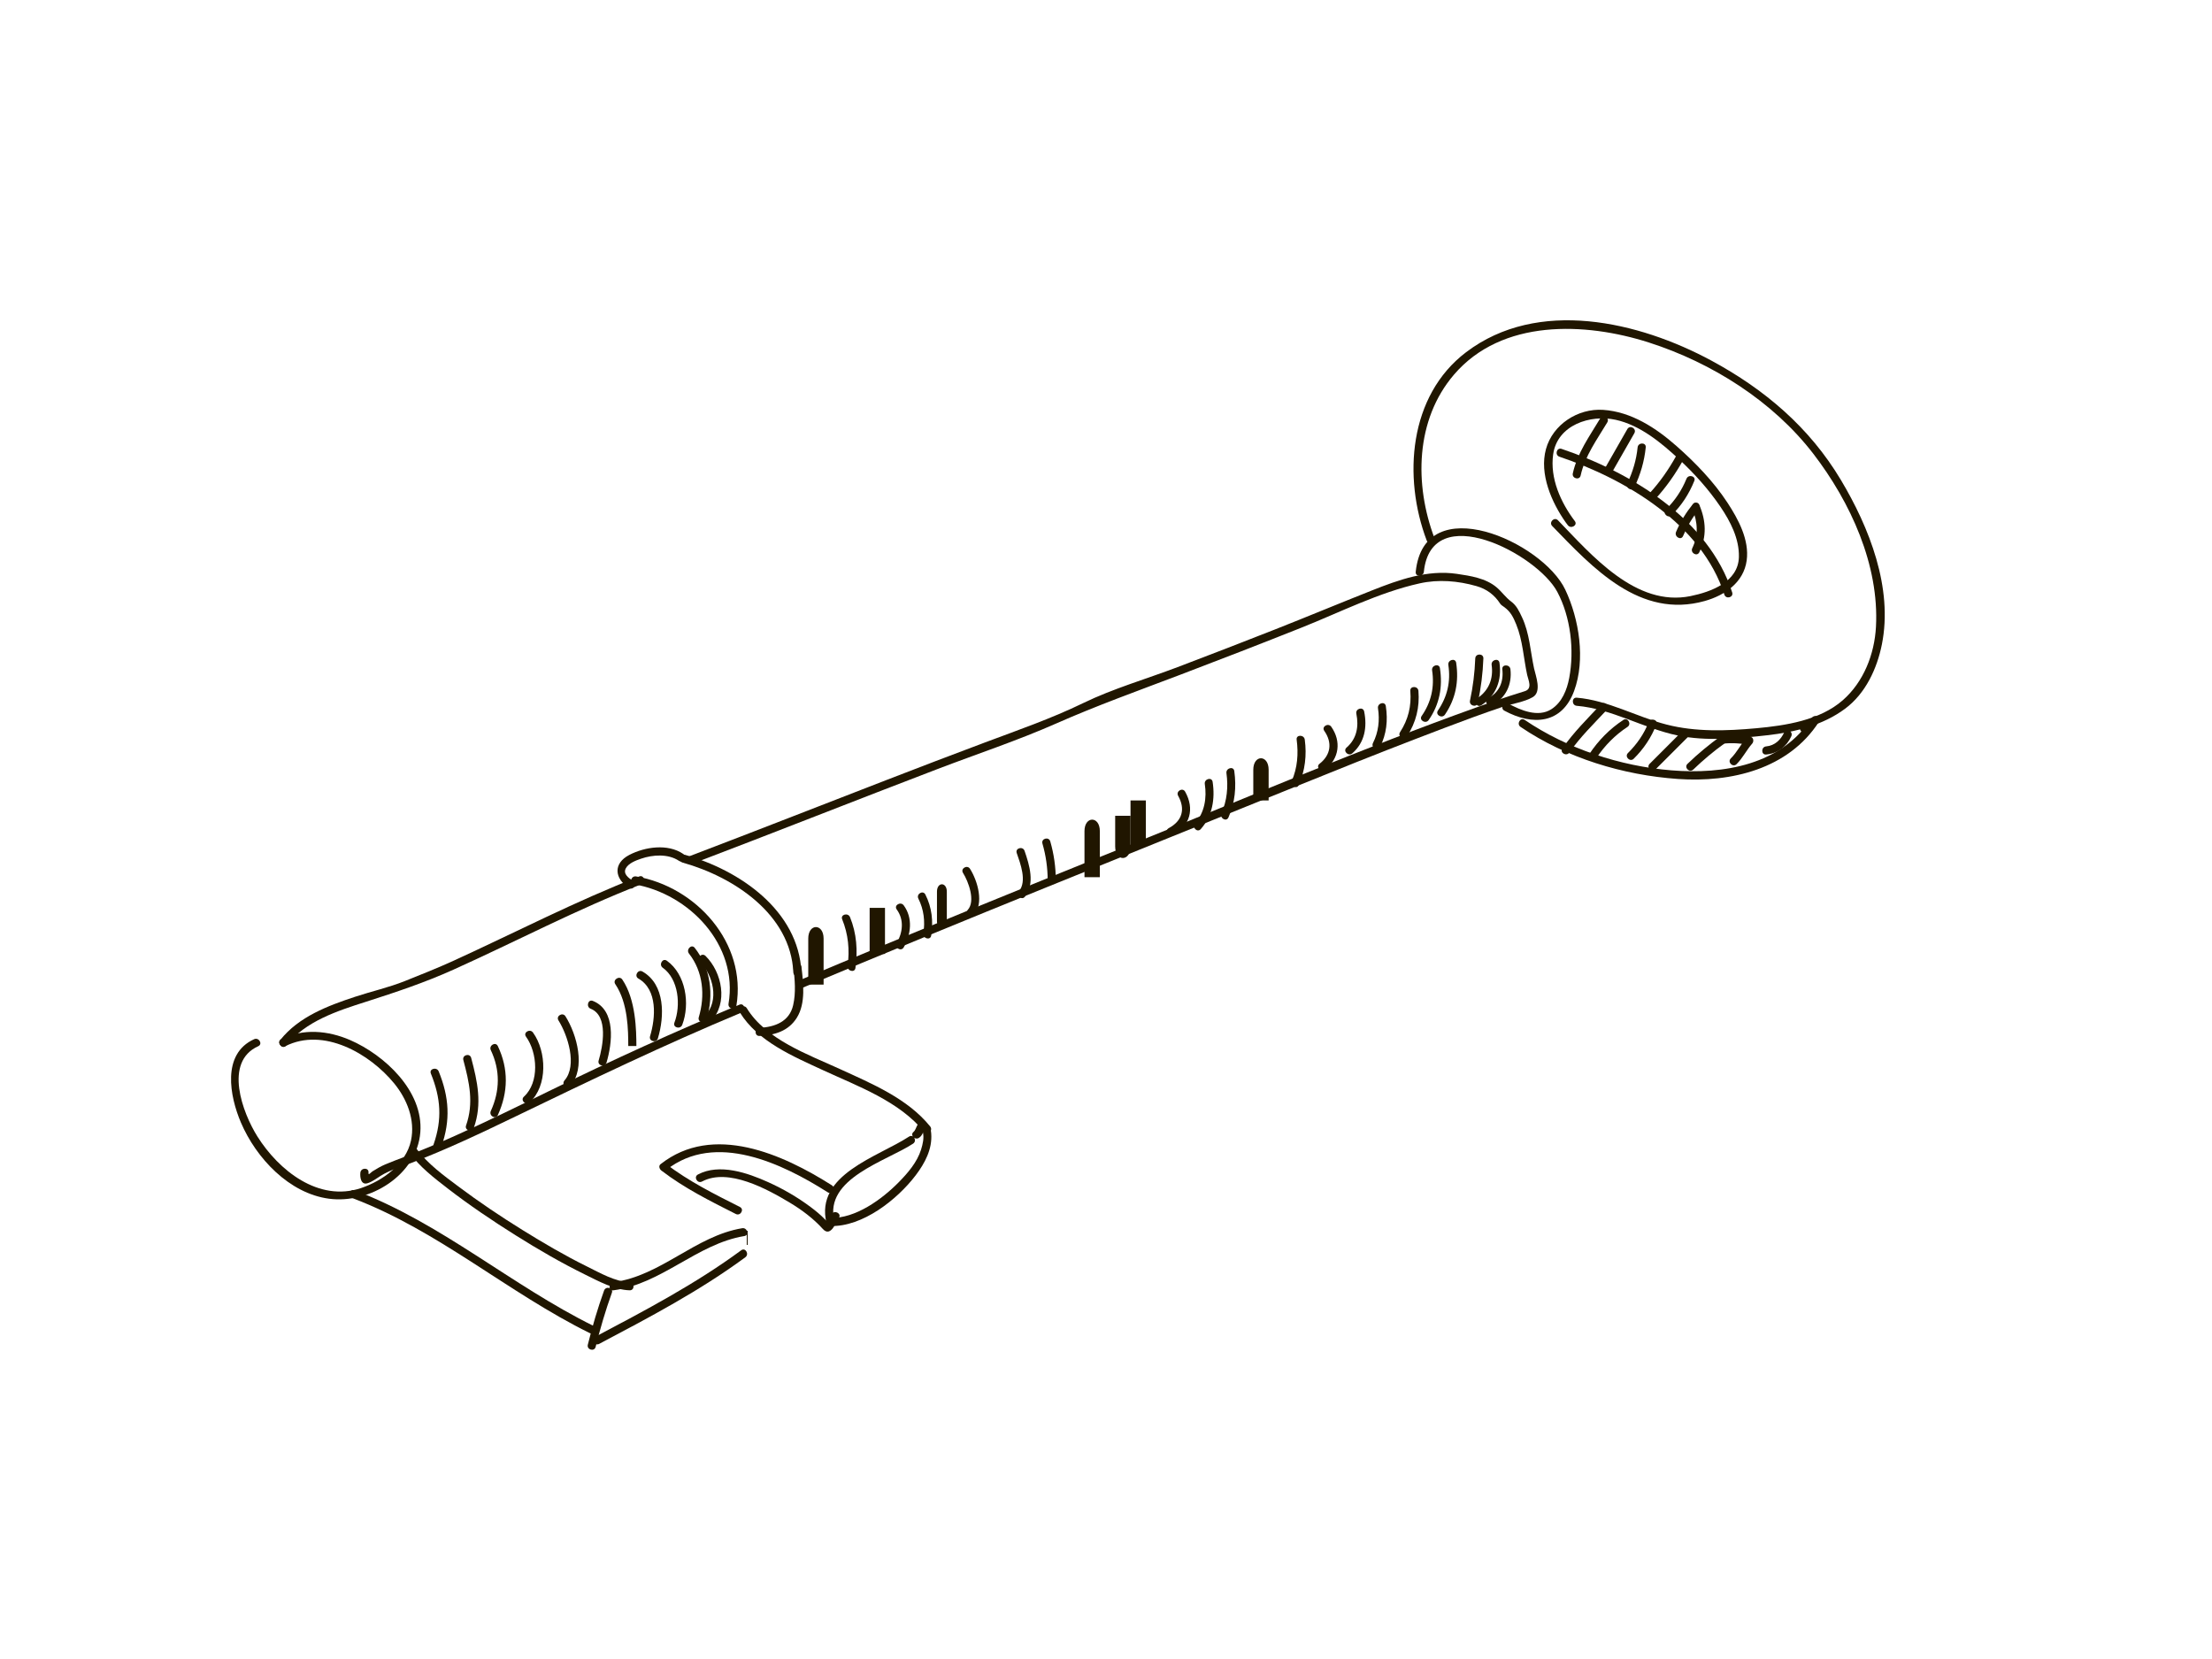 <?xml version="1.0" encoding="utf-8"?>
<!-- Generator: Adobe Illustrator 17.0.0, SVG Export Plug-In . SVG Version: 6.00 Build 0)  -->
<!DOCTYPE svg PUBLIC "-//W3C//DTD SVG 1.1//EN" "http://www.w3.org/Graphics/SVG/1.1/DTD/svg11.dtd">
<svg version="1.1" id="Layer_1" xmlns="http://www.w3.org/2000/svg" xmlns:xlink="http://www.w3.org/1999/xlink" x="0px" y="0px"
	 width="800px" height="600px" viewBox="0 0 800 600" enable-background="new 0 0 800 600" xml:space="preserve">
<g>
	<g>
		<path fill="#201600" d="M578.766,151.273c-3.829,6.406-8.299,12.51-9.935,19.924c-0.407,1.845,2.424,2.629,2.831,0.78
			c1.581-7.166,5.94-13.036,9.639-19.223C582.275,151.125,579.736,149.65,578.766,151.273L578.766,151.273z"/>
	</g>
	<g>
		<path fill="#201600" d="M588.553,155.187c-2.585,4.582-5.195,9.148-7.829,13.702c-0.95,1.642,1.588,3.12,2.535,1.482
			c2.634-4.553,5.244-9.12,7.829-13.702C592.019,155.019,589.483,153.539,588.553,155.187L588.553,155.187z"/>
	</g>
	<g>
		<path fill="#201600" d="M592.267,161.8c-0.463,4.552-1.748,8.835-3.714,12.961c-0.81,1.7,1.721,3.19,2.535,1.482
			c2.199-4.614,3.597-9.353,4.115-14.443C595.395,159.917,592.457,159.936,592.267,161.8L592.267,161.8z"/>
	</g>
	<g>
		<path fill="#201600" d="M606.169,164.974c-2.675,4.8-5.834,9.356-9.557,13.404c-1.279,1.391,0.792,3.473,2.076,2.076
			c3.887-4.228,7.223-8.986,10.016-13.999C609.626,164.801,607.09,163.321,606.169,164.974L606.169,164.974z"/>
	</g>
	<g>
		<g>
			<path fill="#201600" d="M267.458,363.349c-23.278,9.691-46.195,20.118-68.831,31.225c-11.233,5.512-22.472,11.011-33.891,16.131
				c-6.132,2.75-12.331,5.363-18.61,7.76c-2.283,0.871-4.565,1.715-6.813,2.671c-1.619,0.688-3.112,1.577-4.601,2.504
				c-0.567,0.353-1.588,1.716-1.443,0.446c0.214-1.879-2.724-1.859-2.936,0c-0.178,1.561,0.158,4.635,2.629,3.835
				c1.739-0.563,3.196-1.723,4.735-2.682c3.32-2.069,7.226-3.185,10.86-4.572c12.972-4.951,25.564-10.931,38.058-16.965
				c27.003-13.04,53.927-25.99,81.623-37.521C269.96,365.464,269.206,362.621,267.458,363.349L267.458,363.349z"/>
		</g>
		<g>
			<path fill="#201600" d="M250.293,312.428c29.655-11.279,59.149-22.973,88.786-34.296c14.302-5.464,28.939-10.302,42.935-16.484
				c14.642-6.467,29.691-11.861,44.65-17.542c14.738-5.597,29.435-11.301,44.082-17.129c13.965-5.558,27.974-12.722,42.699-15.994
				c6.826-1.516,13.86-0.918,20.536,0.986c3.657,1.043,6.535,3.17,8.574,6.357c0.329,0.515,1.069,0.929,1.505,1.252
				c2.283,1.691,3.208,3.565,4.301,6.238c2.355,5.758,2.66,12.26,3.963,18.293c0.398,1.841,2.045,4.987-0.881,5.875
				c-1.773,0.538-3.536,1.108-5.3,1.677c-4.095,1.321-8.156,2.749-12.207,4.199c-41.13,14.725-81.384,31.969-121.886,48.317
				c-41.163,16.615-82.305,33.286-123.224,50.495c-1.718,0.722-0.964,3.565,0.78,2.831c59.364-24.966,119.196-48.793,178.88-72.981
				c14.627-5.928,29.25-11.805,43.985-17.458c6.826-2.619,13.651-5.238,20.517-7.747c3.46-1.264,6.939-2.478,10.426-3.662
				c3.366-1.143,7.888-1.742,10.936-3.527c3.361-1.969,1.026-7.778,0.462-10.389c-1.336-6.188-1.62-12.719-4.371-18.529
				c-1.052-2.221-1.945-4.196-3.92-5.66c-1.983-1.469-3.338-3.509-5.254-5.132c-3.916-3.315-9.465-4.15-14.354-4.872
				c-10.679-1.577-21.008,2.142-30.783,6.014c-11.672,4.624-23.263,9.455-34.943,14.063c-11.736,4.631-23.51,9.167-35.303,13.652
				c-11.266,4.285-23.304,7.746-34.141,13.01c-11.48,5.577-23.614,9.782-35.55,14.246c-11.919,4.458-23.8,9.016-35.67,13.603
				c-23.673,9.148-47.289,18.441-71.01,27.463C247.761,310.264,248.521,313.103,250.293,312.428L250.293,312.428z"/>
		</g>
		<g>
			<path fill="#201600" d="M103.479,378.147c7.077-8.859,18.459-12.514,28.908-15.853c10.77-3.441,21.232-6.935,31.571-11.591
				c22.712-10.227,44.767-21.867,68.011-30.896c1.745-0.678,0.987-3.518-0.78-2.831c-22.909,8.9-44.727,20.226-67.054,30.44
				c-5.827,2.665-11.771,5.021-17.718,7.4c-5.837,2.334-12.032,3.714-18.006,5.685c-9.897,3.266-20.325,7.205-27.009,15.571
				C100.233,377.534,102.297,379.626,103.479,378.147L103.479,378.147z"/>
		</g>
		<g>
			<path fill="#201600" d="M103.182,378.376c13.834-6.99,30.549,2.686,39.359,13.428c4.684,5.712,7.679,13.273,6.105,20.676
				c-1.815,8.538-10.283,14.598-18.098,17.213c-15.356,5.137-29.762-6.42-37.472-18.697c-5.308-8.452-12.291-26.935,0.32-32.62
				c1.723-0.777,0.229-3.307-1.482-2.535c-11.806,5.323-8.827,20.691-4.77,30.173c5.495,12.841,17.434,25.619,31.879,27.523
				c14.628,1.927,31.772-8.503,32.992-24.017c1.173-14.909-12.926-27.954-25.385-33.364c-7.934-3.444-17.045-4.299-24.93-0.315
				C100.01,376.695,101.496,379.228,103.182,378.376L103.182,378.376z"/>
		</g>
		<g>
			<path fill="#201600" d="M514.952,206.82c2.7-26.439,40.947-6.515,48.263,7.229c4.841,9.095,6.214,21.091,4.316,31.138
				c-0.818,4.33-2.628,8.882-6.489,11.329c-4.797,3.04-11.086,0.36-15.5-2.031c-1.664-0.902-3.147,1.633-1.482,2.535
				c10.294,5.576,20.846,4.814,25.246-7.146c4.16-11.309,1.828-25.961-3.2-36.597c-8.205-17.356-51.02-36.525-54.09-6.458
				C511.823,208.703,514.761,208.684,514.952,206.82L514.952,206.82z"/>
		</g>
		<g>
			<path fill="#201600" d="M518.814,194.685c-7.33-19.397-6.975-42.825,7.045-59.199c17.308-20.211,47.422-19.012,70.521-11.604
				c22.746,7.295,44.846,21.235,59.475,40.285c13.379,17.423,23.823,40.139,22.615,62.508c-0.536,9.915-4.446,19.956-12.009,26.58
				c-8.295,7.265-20.678,9.158-31.247,10.123c-10.801,0.986-21.917,1.383-32.478-1.33c-10.882-2.795-21.181-8.776-32.488-9.72
				c-1.888-0.158-1.873,2.78,0,2.936c12.549,1.047,24.178,8.156,36.475,10.727c10.353,2.164,21.998,1.099,32.434-0.079
				c9.899-1.117,20.039-3.563,28.151-9.6c7.376-5.49,11.532-14.434,13.299-23.247c4.097-20.427-4.547-42.301-14.863-59.544
				c-11.316-18.914-27.45-32.649-46.732-43.066c-26.343-14.232-62.815-22.76-88.758-3.088
				c-20.781,15.758-22.905,45.25-14.271,68.098C516.645,197.219,519.485,196.46,518.814,194.685L518.814,194.685z"/>
		</g>
		<g>
			<path fill="#201600" d="M569.557,188.463c-5.113-6.763-9.052-15.496-7.835-24.148c1.493-10.615,13.446-14.516,22.648-12.481
				c8.771,1.94,16.416,8.264,22.828,14.221c5.576,5.18,10.74,10.913,15.016,17.215c3.617,5.33,6.845,11.59,6.682,18.186
				c-0.222,9.016-10.097,12.615-17.474,14.126c-19.806,4.054-35.787-14.832-47.968-27.417c-1.319-1.362-3.393,0.716-2.076,2.076
				c14.789,15.278,31.745,33.671,55.147,27.122c7.293-2.041,14.112-6.721,15.189-14.677c1.006-7.431-3.04-14.914-6.965-20.898
				c-5.013-7.643-11.552-14.41-18.378-20.438c-7.461-6.589-16.391-12.437-26.567-13.119c-9.16-0.613-18.227,5.298-20.679,14.16
				c-2.496,9.02,2.082,19.417,7.201,26.633c0.231,0.306,0.463,0.613,0.695,0.92C568.148,191.434,570.7,189.974,569.557,188.463
				L569.557,188.463z"/>
		</g>
		<g>
			<path fill="#201600" d="M549.932,262.893c16.549,11.24,37.073,17.446,56.924,18.834c19.229,1.345,39.947-3.569,50.97-20.639
				c1.047-1.622-1.436-2.967-2.535-1.482c-0.943,1.277-2.135,2.18-3.577,2.708c-1.714,0.802-0.222,3.333,1.482,2.535
				c2.038-0.953,3.305-1.97,4.63-3.762c-0.845-0.494-1.69-0.988-2.535-1.482c-11.016,17.06-31.95,20.547-50.812,19.004
				c-18.481-1.511-37.689-7.81-53.065-18.253C549.843,259.291,548.376,261.836,549.932,262.893L549.932,262.893z"/>
		</g>
		<g>
			<path fill="#201600" d="M578.996,254.715c-4.824,5.159-9.89,10.133-13.931,15.956c-1.083,1.56,1.464,3.025,2.535,1.482
				c3.894-5.611,8.824-10.39,13.472-15.362C582.363,255.41,580.291,253.33,578.996,254.715L578.996,254.715z"/>
		</g>
		<g>
			<path fill="#201600" d="M587.122,260.358c-4.919,3.23-9.003,7.384-12.271,12.271c-1.056,1.578,1.488,3.047,2.535,1.482
				c2.982-4.46,6.728-8.27,11.217-11.218C590.179,261.859,588.71,259.315,587.122,260.358L587.122,260.358z"/>
		</g>
		<g>
			<path fill="#201600" d="M596.234,261.235c-1.633,4.196-4.256,7.943-7.452,11.096c-1.349,1.331,0.728,3.407,2.076,2.076
				c3.574-3.526,6.385-7.711,8.207-12.392C599.753,260.249,596.913,259.491,596.234,261.235L596.234,261.235z"/>
		</g>
		<g>
			<path fill="#201600" d="M608.356,264.502c-3.914,3.915-7.829,7.829-11.744,11.744c-1.34,1.34,0.736,3.416,2.076,2.076
				c3.914-3.915,7.829-7.83,11.744-11.744C611.772,265.238,609.696,263.162,608.356,264.502L608.356,264.502z"/>
		</g>
		<g>
			<path fill="#201600" d="M622.354,266.23c-4.247,3.052-8.277,6.383-12.041,10.016c-1.365,1.316,0.714,3.391,2.076,2.076
				c3.584-3.459,7.402-6.65,11.447-9.557C625.359,267.671,623.895,265.123,622.354,266.23L622.354,266.23z"/>
		</g>
		<g>
			<path fill="#201600" d="M623.095,268.966c3.071-0.357,6.143-0.165,9.188,0.337c-0.216-0.818-0.432-1.636-0.648-2.454
				c-2.066,2.332-3.437,5.253-5.663,7.439c-1.352,1.328,0.725,3.403,2.076,2.076c2.234-2.195,3.595-5.107,5.663-7.439
				c0.659-0.743,0.522-2.261-0.648-2.454c-3.304-0.546-6.63-0.83-9.969-0.442C621.238,266.245,621.216,269.183,623.095,268.966
				L623.095,268.966z"/>
		</g>
		<g>
			<path fill="#201600" d="M645.316,264.799c-1.243,2.758-3.439,4.869-6.562,5.145c-1.87,0.165-1.887,3.103,0,2.936
				c4.127-0.365,7.402-2.837,9.097-6.599C648.622,264.569,646.093,263.075,645.316,264.799L645.316,264.799z"/>
		</g>
		<g>
			<path fill="#201600" d="M563.985,165.174c23.965,8.077,51.467,24.386,59.652,49.866c0.577,1.795,3.412,1.027,2.831-0.781
				c-8.526-26.543-36.703-43.491-61.703-51.916C562.966,161.736,562.2,164.572,563.985,165.174L563.985,165.174z"/>
		</g>
		<g>
			<path fill="#201600" d="M609.935,173.154c-1.69,4.176-4.218,7.961-7.452,11.096c-1.361,1.32,0.717,3.394,2.076,2.076
				c3.615-3.506,6.322-7.735,8.206-12.392C613.477,172.179,610.636,171.423,609.935,173.154L609.935,173.154z"/>
		</g>
		<g>
			<path fill="#201600" d="M612.27,182.293c-2.494,3.091-4.552,6.423-6.101,10.084c-0.729,1.722,1.799,3.22,2.535,1.482
				c1.445-3.413,3.312-6.603,5.642-9.49C615.524,182.911,613.46,180.82,612.27,182.293L612.27,182.293z"/>
		</g>
		<g>
			<path fill="#201600" d="M612.041,184.072c2.005,4.688,2.249,9.533,0,14.177c-0.821,1.696,1.71,3.186,2.535,1.482
				c2.751-5.679,2.45-11.413,0-17.14C613.834,180.855,611.305,182.352,612.041,184.072L612.041,184.072z"/>
		</g>
		<g>
			<path fill="#201600" d="M229.278,319.804c20.052,3.429,37.776,22.019,34.207,43.213c-0.312,1.852,2.517,2.645,2.831,0.78
				c3.821-22.692-14.466-43.098-36.257-46.825C228.207,316.656,227.415,319.485,229.278,319.804L229.278,319.804z"/>
		</g>
		<g>
			<path fill="#201600" d="M246.894,311.975c18.422,5.146,39.061,18.678,40.027,39.688c0.087,1.885,3.023,1.894,2.936,0
				c-1.029-22.393-22.406-36.995-42.182-42.52C245.848,308.633,245.074,311.466,246.894,311.975L246.894,311.975z"/>
		</g>
		<g>
			<path fill="#201600" d="M267.548,366.106c6.489,10.572,19.328,15.951,30.111,20.94c12.677,5.865,27.622,11.223,36.669,22.419
				c1.191,1.473,3.255-0.618,2.076-2.076c-8.172-10.113-21.12-15.475-32.631-20.754c-11.559-5.3-26.698-10.619-33.689-22.011
				C269.095,363.014,266.554,364.487,267.548,366.106L267.548,366.106z"/>
		</g>
		<g>
			<path fill="#201600" d="M148.149,416.997c3.7,5.047,8.859,9.045,13.774,12.835c7.874,6.07,16.127,11.631,24.543,16.919
				c8.169,5.133,16.543,9.986,25.202,14.248c4.833,2.378,10.524,5.479,16.043,5.659c1.894,0.062,1.888-2.874,0-2.936
				c-5.265-0.172-10.798-3.407-15.391-5.667c-8.035-3.954-15.781-8.511-23.389-13.226c-7.925-4.911-15.674-10.127-23.14-15.712
				c-5.282-3.951-11.162-8.222-15.107-13.602C149.577,414.005,147.028,415.467,148.149,416.997L148.149,416.997z"/>
		</g>
		<g>
			<path fill="#201600" d="M127.496,433.33c31.067,11.735,56.207,34.209,85.772,48.786c1.692,0.834,3.18-1.698,1.482-2.535
				c-29.806-14.696-55.146-37.249-86.474-49.082C126.502,429.829,125.742,432.668,127.496,433.33L127.496,433.33z"/>
		</g>
		<g>
			<path fill="#201600" d="M218.466,466.757c-2.307,6.422-4.237,12.949-5.872,19.573c-0.454,1.839,2.377,2.618,2.831,0.781
				c1.635-6.625,3.565-13.151,5.872-19.574C221.939,465.751,219.101,464.989,218.466,466.757L218.466,466.757z"/>
		</g>
		<g>
			<path fill="#201600" d="M221.839,466.657c17.514-2.279,30.21-16.791,47.367-19.626c1.865-0.308,1.071-3.137-0.78-2.831
				c-16.917,2.795-29.416,17.286-46.586,19.521C219.989,463.962,219.965,466.901,221.839,466.657L221.839,466.657z"/>
		</g>
		<g>
			<path fill="#201600" d="M216.708,486.031c18.121-9.587,36.301-19.13,52.848-31.318c1.507-1.11,0.045-3.66-1.482-2.535
				c-16.548,12.188-34.727,21.731-52.848,31.318C213.552,484.381,215.036,486.915,216.708,486.031L216.708,486.031z"/>
		</g>
		<g>
			<path fill="#201600" d="M270.116,444.899c0,0,0,5.55,0,11.1h-0.322l0,0h-2.936l0,0h3.258
				C270.116,450.449,270.116,444.899,270.116,444.899C270.116,439.349,270.116,439.349,270.116,444.899
				C270.116,444.899,270.116,439.349,270.116,444.899z"/>
		</g>
		<g>
			<path fill="#201600" d="M328.752,411.073c-11.156,7.337-34.106,13.669-29.84,31.252c0.157,0.647,0.775,1.057,1.415,1.077
				c11.616,0.381,24.175-9.571,30.814-18.3c3.34-4.392,6.1-9.519,5.642-15.199c-0.175-2.172-0.83-3.342-3.024-3.907
				c-2.254-0.579-2.188,2.412-3.347,3.349c-1.473,1.19,0.618,3.254,2.076,2.076c0.599-0.485,0.756-0.689,1.131-1.358
				c0.341-0.608-0.022-1.316,0.144-0.629c0.506,2.094-0.026,4.341-0.647,6.339c-1.426,4.584-4.849,8.529-8.151,11.875
				c-6.02,6.1-15.609,13.115-24.638,12.819c0.472,0.36,0.944,0.719,1.416,1.078c-3.731-15.381,18.756-21.534,28.491-27.936
				C331.808,412.573,330.339,410.03,328.752,411.073L328.752,411.073z"/>
		</g>
		<g>
			<path fill="#201600" d="M300.874,428.69c-17.798-11.294-42.988-22.601-61.973-7.649c-0.823,0.648-0.367,1.795,0.298,2.306
				c8.29,6.363,17.626,11.015,26.919,15.708c1.686,0.851,3.172-1.682,1.482-2.535c-9.293-4.693-18.628-9.344-26.919-15.708
				c0.099,0.769,0.198,1.537,0.297,2.306c17.754-13.981,41.99-2.315,58.415,8.108C300.996,432.243,302.467,429.701,300.874,428.69
				L300.874,428.69z"/>
		</g>
		<g>
			<path fill="#201600" d="M253.897,427.31c9.502-5.036,23.625,2.783,31.676,7.605c4.403,2.636,8.588,5.765,12.038,9.58
				c2.93,3.24,4.902-2.887,5.747-4.011c1.139-1.515-1.412-2.975-2.535-1.482c-0.85,1.13-0.854,3.666-2.431,2.028
				c-1.586-1.647-3.391-3.125-5.22-4.492c-4.774-3.568-9.905-6.535-15.335-8.989c-7.412-3.35-17.63-6.904-25.421-2.775
				C250.742,425.662,252.226,428.196,253.897,427.31L253.897,427.31z"/>
		</g>
		<g>
			<path fill="#201600" d="M286.921,349.706c0.541,4.597,0.976,9.292-0.07,13.849c-1.364,5.943-6.617,7.895-12.164,8.171
				c-1.884,0.094-1.893,3.03,0,2.936c5.482-0.273,10.51-1.759,13.53-6.632c3.235-5.219,2.315-12.585,1.639-18.324
				C289.638,347.849,286.7,347.828,286.921,349.706L286.921,349.706z"/>
		</g>
		<g>
			<path fill="#201600" d="M292.316,339.446c0,0,0,5.55,0,16.65h5.55c0-11.1,0-16.65,0-16.65
				C297.866,333.896,292.316,333.896,292.316,339.446C292.316,339.446,292.316,333.896,292.316,339.446z"/>
		</g>
		<g>
			<path fill="#201600" d="M304.589,332.48c2.193,5.38,2.757,11.092,1.958,16.835c-0.258,1.851,2.571,2.649,2.831,0.781
				c0.874-6.272,0.448-12.495-1.958-18.397C306.716,329.97,303.874,330.726,304.589,332.48L304.589,332.48z"/>
		</g>
		<g>
			<path fill="#201600" d="M314.517,328.346c0,0,0,11.1,0,16.65h5.55c0-5.55,0-5.55,0-16.65H314.517L314.517,328.346z"/>
		</g>
		<g>
			<path fill="#201600" d="M324.311,328.916c2.761,3.777,2.177,8.305,0,12.22c-0.921,1.656,1.615,3.136,2.535,1.482
				c2.646-4.757,3.363-10.581,0-15.184C325.741,325.922,323.192,327.385,324.311,328.916L324.311,328.916z"/>
		</g>
		<g>
			<path fill="#201600" d="M332.14,325.001c1.988,3.935,2.475,8.235,1.809,12.57c-0.284,1.852,2.545,2.647,2.831,0.781
				c0.793-5.167,0.268-10.136-2.105-14.833C333.821,321.829,331.289,323.316,332.14,325.001L332.14,325.001z"/>
		</g>
		<g>
			<path fill="#201600" d="M338.868,322.488c0,0,0,7.13,0,10.695c0,3.565,3.565,3.565,3.565,0c0-3.565,0-7.13,0-10.695
				S338.868,318.923,338.868,322.488C338.868,322.488,338.868,318.923,338.868,322.488z"/>
		</g>
		<g>
			<path fill="#201600" d="M360.259,315.358v7.13c0,3.565,0,3.565,0,0C360.259,322.488,360.259,318.923,360.259,315.358
				C360.259,311.793,360.259,311.793,360.259,315.358C360.259,315.358,360.259,311.793,360.259,315.358z"/>
		</g>
		<g>
			<path fill="#201600" d="M377.011,305.077c1.262,4.367,1.882,8.766,1.905,13.311c0.01,1.893,2.946,1.894,2.936,0
				c-0.025-4.799-0.677-9.48-2.01-14.092C379.317,302.481,376.484,303.254,377.011,305.077L377.011,305.077z"/>
		</g>
		<g>
			<path fill="#201600" d="M386.669,300.595c0,0,0,11.1,0,16.65l0,0C386.669,311.696,386.669,306.145,386.669,300.595
				L386.669,300.595L386.669,300.595z"/>
		</g>
		<g>
			<path fill="#201600" d="M392.219,300.595c0,0,0,5.55,0,16.65h5.55c0-11.1,0-11.1,0-16.65S392.219,295.045,392.219,300.595
				C392.219,300.595,392.219,295.045,392.219,300.595z"/>
		</g>
		<g>
			<path fill="#201600" d="M403.319,295.045v11.1c0,5.55,5.55,5.55,5.55,0c0,0,0-5.55,0-11.1H403.319L403.319,295.045z"/>
		</g>
		<g>
			<path fill="#201600" d="M408.869,289.495c0,0,0,11.1,0,16.65h5.55c0-5.55,0-11.1,0-16.65H408.869L408.869,289.495z"/>
		</g>
		<g>
			<path fill="#201600" d="M426.093,287.812c2.695,4.83,1.482,9.059-3.388,11.693c-1.666,0.901-0.184,3.436,1.482,2.535
				c6.292-3.402,7.899-9.512,4.441-15.71C427.706,284.676,425.169,286.157,426.093,287.812L426.093,287.812z"/>
		</g>
		<g>
			<path fill="#201600" d="M435.732,283.546c0.764,5.05-0.066,10.319-3.537,14.231c-1.252,1.411,0.817,3.495,2.076,2.076
				c4.233-4.77,5.225-10.928,4.292-17.087C438.28,280.899,435.451,281.695,435.732,283.546L435.732,283.546z"/>
		</g>
		<g>
			<path fill="#201600" d="M443.561,279.632c0.685,4.94,0.21,9.94-1.809,14.527c-0.756,1.716,1.773,3.211,2.535,1.482
				c2.374-5.392,2.912-10.98,2.106-16.79C446.133,276.983,443.304,277.781,443.561,279.632L443.561,279.632z"/>
		</g>
		<g>
			<path fill="#201600" d="M453.27,278.395c0,0,0,5.55,0,11.1h5.55c0-5.55,0-11.1,0-11.1
				C458.82,272.845,453.27,272.845,453.27,278.395C453.27,278.395,453.27,272.845,453.27,278.395z"/>
		</g>
		<g>
			<path fill="#201600" d="M468.954,267.498c0.679,5.097,0.296,10.158-1.757,14.918c-0.742,1.719,1.787,3.216,2.535,1.482
				c2.268-5.258,2.913-10.73,2.158-16.4C471.644,265.649,468.705,265.625,468.954,267.498L468.954,267.498z"/>
		</g>
		<g>
			<path fill="#201600" d="M478.941,264.323c2.981,4.276,2.395,8.689-1.728,11.923c-1.489,1.167,0.604,3.23,2.076,2.076
				c5.084-3.987,5.853-10.222,2.187-15.48C480.402,261.301,477.855,262.766,478.941,264.323L478.941,264.323z"/>
		</g>
		<g>
			<path fill="#201600" d="M490.538,258.101c0.946,4.661,0.167,9.059-3.537,12.274c-1.433,1.243,0.653,3.311,2.076,2.076
				c4.499-3.904,5.436-9.492,4.292-15.13C492.992,255.465,490.162,256.253,490.538,258.101L490.538,258.101z"/>
		</g>
		<g>
			<path fill="#201600" d="M498.367,256.144c0.666,4.335,0.179,8.635-1.809,12.57c-0.851,1.686,1.681,3.172,2.535,1.482
				c2.373-4.697,2.899-9.666,2.105-14.833C500.911,253.496,498.082,254.292,498.367,256.144L498.367,256.144z"/>
		</g>
		<g>
			<path fill="#201600" d="M510.058,249.882c0.445,5.479-0.723,10.297-3.714,14.918c-1.032,1.595,1.51,3.065,2.535,1.482
				c3.247-5.017,4.599-10.444,4.115-16.4C512.842,248.008,509.905,247.993,510.058,249.882L510.058,249.882z"/>
		</g>
		<g>
			<path fill="#201600" d="M517.94,242.442c0.925,5.99-0.316,11.505-3.767,16.485c-1.081,1.561,1.465,3.026,2.535,1.482
				c3.927-5.668,5.107-11.981,4.063-18.747C520.483,239.795,517.654,240.591,517.94,242.442L517.94,242.442z"/>
		</g>
		<g>
			<path fill="#201600" d="M523.812,240.485c0.905,6.016-0.348,11.463-3.767,16.485c-1.068,1.57,1.477,3.037,2.535,1.482
				c3.884-5.706,5.083-11.962,4.063-18.747C526.363,237.837,523.534,238.633,523.812,240.485L523.812,240.485z"/>
		</g>
		<g>
			<path fill="#201600" d="M533.547,238.137c-0.194,5.154-0.822,10.226-1.905,15.269c-0.397,1.846,2.434,2.631,2.831,0.78
				c1.137-5.296,1.805-10.636,2.01-16.049C536.554,236.243,533.618,236.25,533.547,238.137L533.547,238.137z"/>
		</g>
		<g>
			<path fill="#201600" d="M539.471,240.485c0.701,4.914-1.002,9.294-5.197,12.044c-1.576,1.033-0.107,3.577,1.482,2.535
				c5.398-3.538,7.443-9.075,6.546-15.359C542.036,237.836,539.207,238.634,539.471,240.485L539.471,240.485z"/>
		</g>
		<g>
			<path fill="#201600" d="M543.333,242.052c0.521,4.523-1.033,8.295-5.145,10.476c-1.673,0.887-0.189,3.422,1.482,2.535
				c4.94-2.62,7.232-7.516,6.599-13.012C546.055,240.194,543.117,240.173,543.333,242.052L543.333,242.052z"/>
		</g>
		<g>
			<path fill="#201600" d="M155.831,388.265c3.6,8.862,4.148,16.54,0.979,25.644c-0.624,1.793,2.212,2.556,2.831,0.78
				c3.338-9.588,2.828-17.831-0.979-27.205C157.959,385.754,155.118,386.51,155.831,388.265L155.831,388.265z"/>
		</g>
		<g>
			<path fill="#201600" d="M167.575,383.371c2.152,8.099,3.856,15.504,0.979,23.686c-0.63,1.791,2.207,2.554,2.831,0.781
				c3.047-8.665,1.31-16.634-0.979-25.248C169.92,380.762,167.088,381.539,167.575,383.371L167.575,383.371z"/>
		</g>
		<g>
			<path fill="#201600" d="M177.51,379.807c3.439,7.236,3.31,14.747,0,22.006c-0.779,1.709,1.751,3.202,2.535,1.482
				c3.776-8.282,3.924-16.712,0-24.97C179.232,376.616,176.702,378.107,177.51,379.807L177.51,379.807z"/>
		</g>
		<g>
			<path fill="#201600" d="M190.233,374.914c4.197,5.821,4.897,16.551-0.749,21.709c-1.401,1.279,0.681,3.35,2.076,2.076
				c6.573-6.004,6.156-18.406,1.208-25.267C191.671,371.912,189.123,373.375,190.233,374.914L190.233,374.914z"/>
		</g>
		<g>
			<path fill="#201600" d="M201.977,369.042c3.327,5.314,6.91,16.29,2.187,21.709c-1.238,1.42,0.83,3.505,2.076,2.076
				c5.736-6.58,2.405-18.668-1.728-25.267C203.51,365.96,200.968,367.432,201.977,369.042L201.977,369.042z"/>
		</g>
		<g>
			<path fill="#201600" d="M213.619,364.823c6.507,2.556,4.415,13.653,2.889,18.746c-0.544,1.818,2.289,2.59,2.831,0.78
				c2.104-7.024,3.529-19.03-4.94-22.358C212.635,361.299,211.878,364.139,213.619,364.823L213.619,364.823z"/>
		</g>
		<g>
			<path fill="#201600" d="M222.529,355.935c4.657,6.874,4.67,16.812,4.693,22.363h2.936c-0.024-5.55-0.149-16.739-5.094-24.037
				C224.009,352.703,221.463,354.362,222.529,355.935L222.529,355.935z"/>
		</g>
		<g>
			<path fill="#201600" d="M230.885,353.91c7.006,4.007,6.237,14.21,4.219,20.851c-0.552,1.817,2.282,2.587,2.831,0.78
				c2.427-7.985,2.668-19.457-5.568-24.167C230.72,350.433,229.242,352.97,230.885,353.91L230.885,353.91z"/>
		</g>
		<g>
			<path fill="#201600" d="M239.693,349.995c5.793,4.137,6.585,13.668,4.219,19.873c-0.675,1.772,2.163,2.531,2.831,0.78
				c2.883-7.56,1.3-18.284-5.568-23.189C239.63,346.357,238.166,348.905,239.693,349.995L239.693,349.995z"/>
		</g>
		<g>
			<path fill="#201600" d="M249.182,344.872c5.154,6.566,5.885,15.228,3.537,23.039c-0.546,1.818,2.288,2.589,2.831,0.78
				c2.68-8.914,1.523-18.486-4.292-25.895C250.09,341.307,248.028,343.401,249.182,344.872L249.182,344.872z"/>
		</g>
		<g>
			<path fill="#201600" d="M253.097,347.808c4.833,4.79,7.117,14.09,1.957,19.455c-1.312,1.364,0.761,3.443,2.076,2.076
				c6.277-6.526,4.043-17.661-1.958-23.607C253.828,344.399,251.751,346.474,253.097,347.808L253.097,347.808z"/>
		</g>
		<g>
			<path fill="#201600" d="M348.288,315.704c1.942,3.072,4.623,10.213,1.698,13.391c-1.28,1.39,0.791,3.472,2.076,2.076
				c3.976-4.317,1.51-12.601-1.238-16.948C349.815,312.627,347.273,314.099,348.288,315.704L348.288,315.704z"/>
		</g>
		<g>
			<path fill="#201600" d="M367.714,308.503c1.313,3.809,3.747,10.144,0.867,13.741c-1.171,1.462,0.893,3.554,2.076,2.076
				c3.756-4.693,1.647-11.494-0.112-16.598C369.932,305.943,367.095,306.708,367.714,308.503L367.714,308.503z"/>
		</g>
		<g>
			<path fill="#201600" d="M247.047,308.802c-5.566-3.749-13.785-2.545-19.435,0.385c-5.934,3.076-5.412,8.548-0.153,11.937
				c1.597,1.028,3.068-1.514,1.482-2.535c-1.554-1.001-3.709-2.512-2.596-4.57c0.997-1.845,3.638-2.822,5.479-3.456
				c4.275-1.47,9.843-1.851,13.741,0.774C247.14,312.398,248.608,309.853,247.047,308.802L247.047,308.802z"/>
		</g>
	</g>
</g>
</svg>
